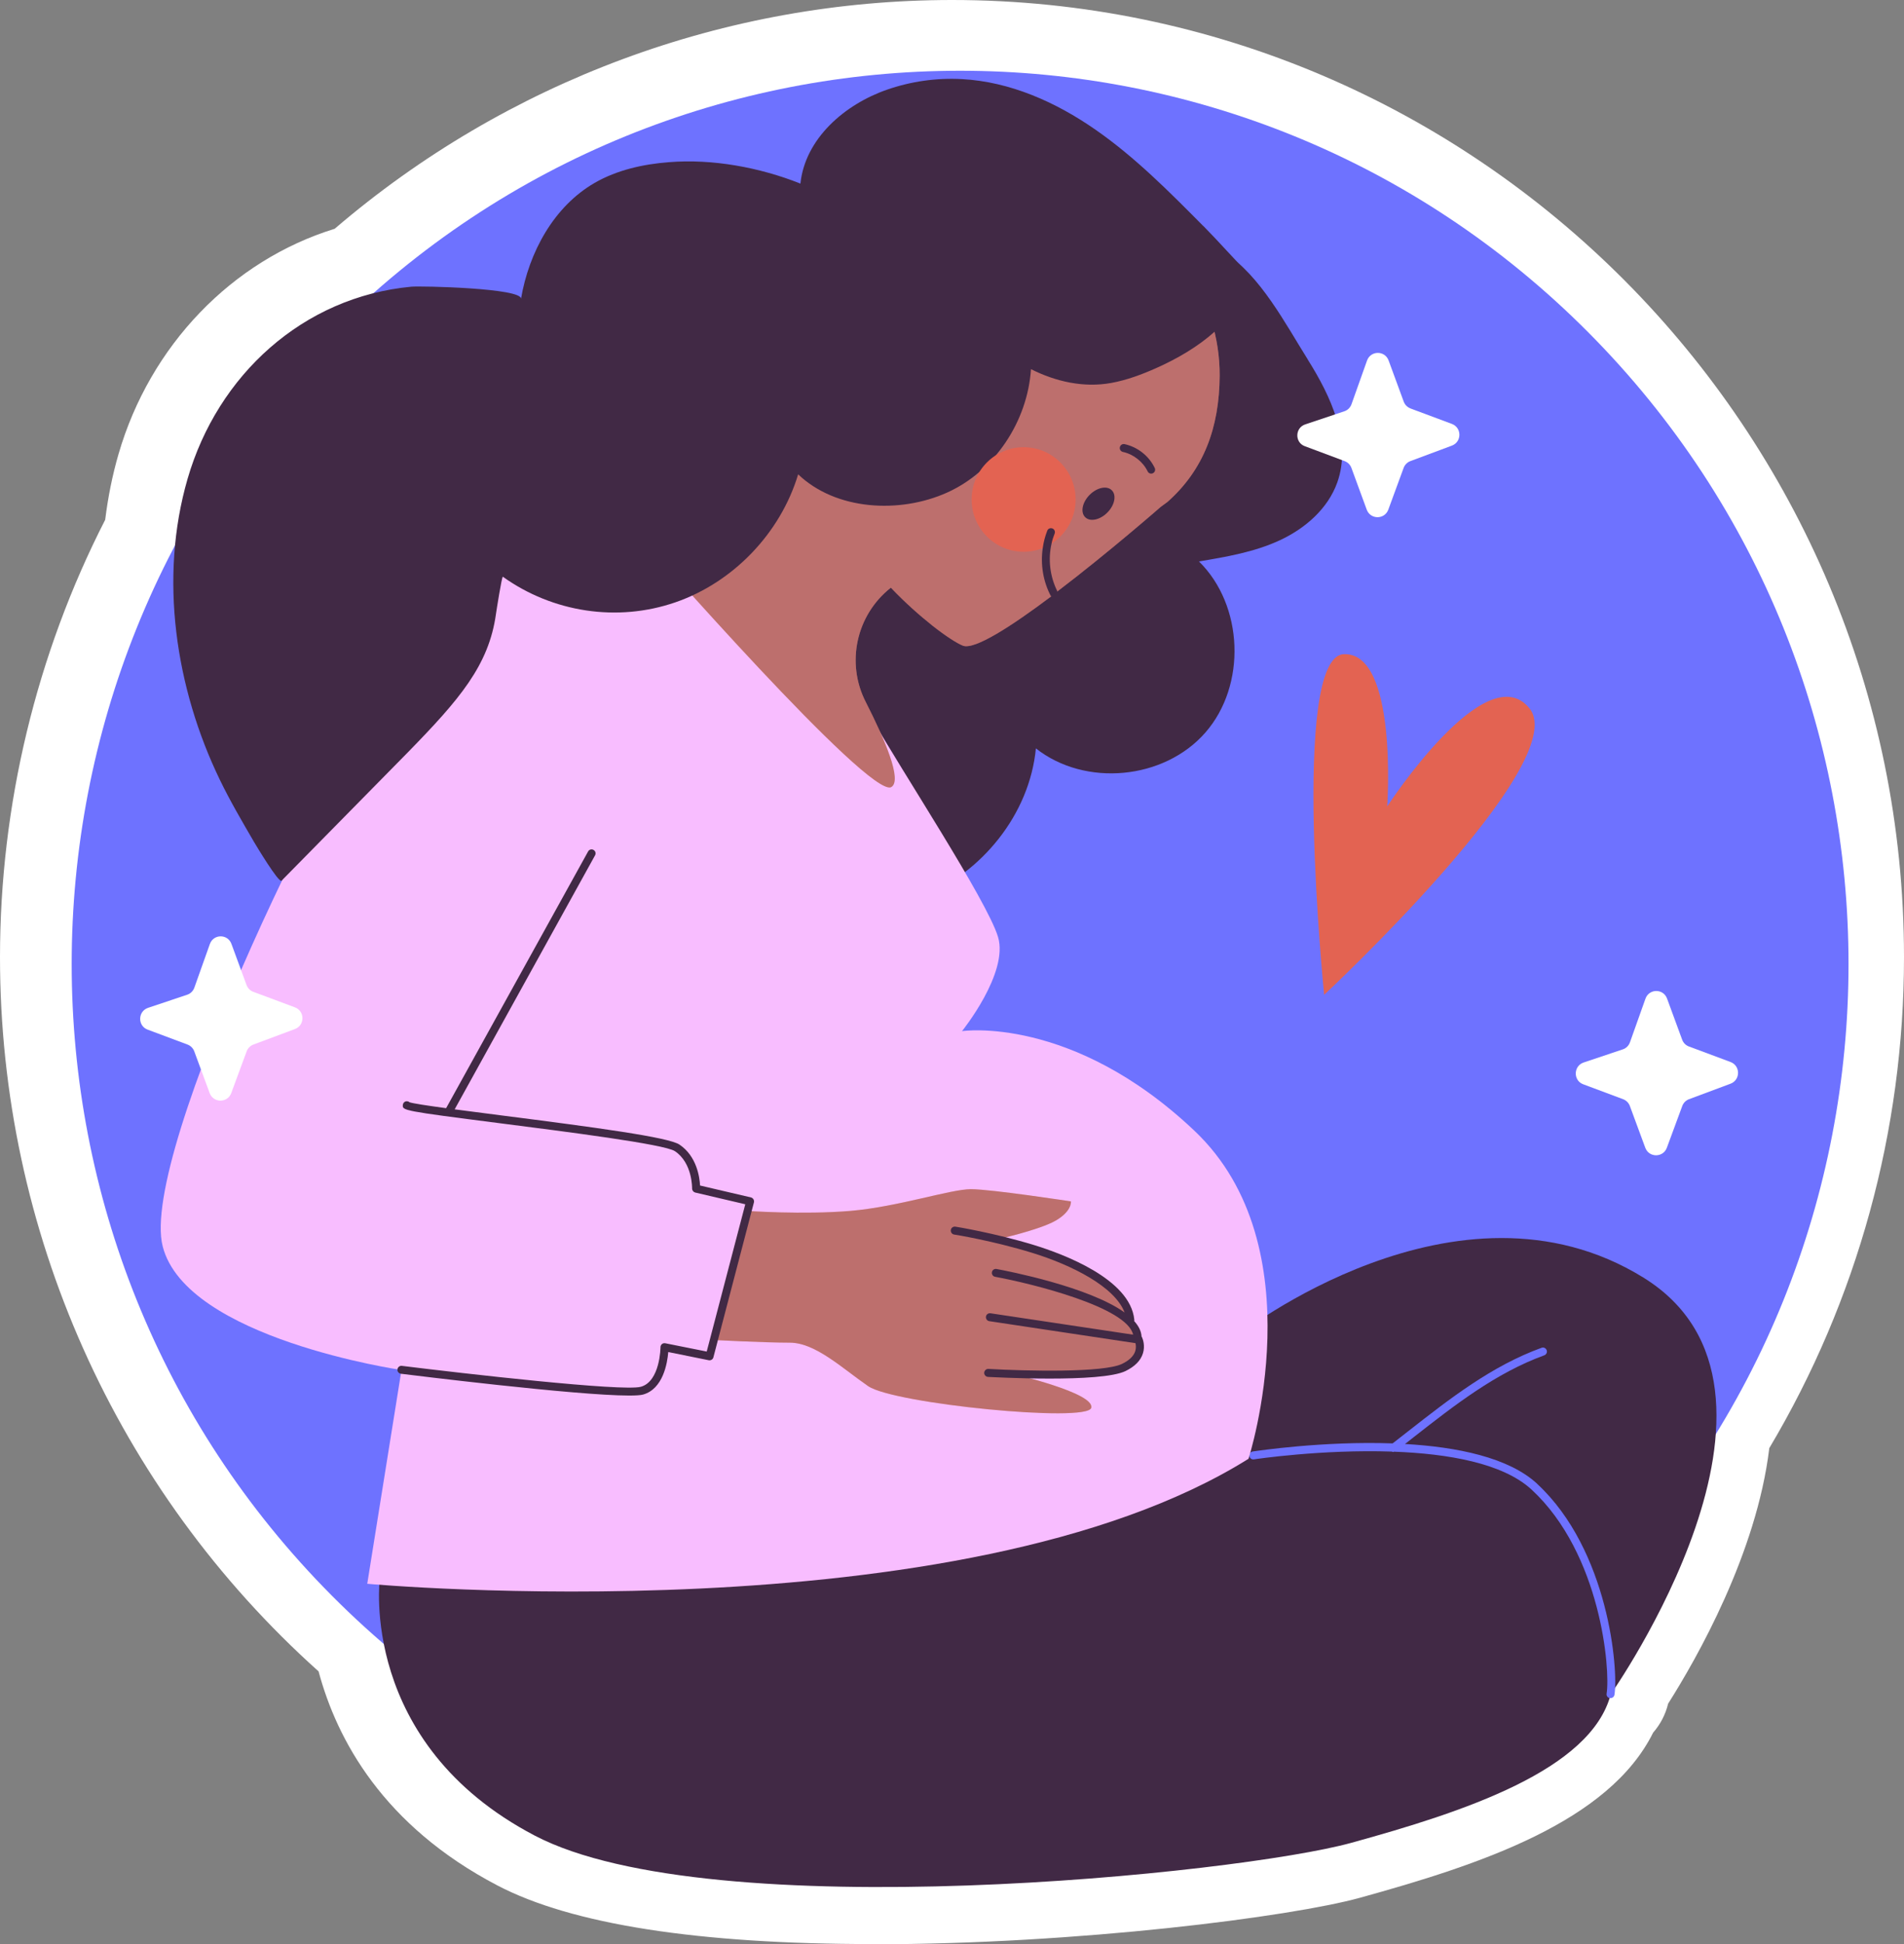 <svg width="240" height="245" viewBox="0 0 240 245" fill="none" xmlns="http://www.w3.org/2000/svg">
<rect x="0" y="0" width="240" height="245" fill="#808080" stroke="none"/>
<g clip-path="url(#clip0_13_2364)">
<path d="M110.02 245C87.981 245 72.064 242.513 62.702 237.615C48.319 230.093 42.469 219.264 40.157 210.636C14.593 187.722 0 155.074 0 120.635C0 101.489 4.576 82.466 13.258 65.508C13.616 62.636 14.173 59.864 14.94 57.228C18.91 43.539 29.249 32.822 42.185 28.832C63.889 10.232 91.456 0 120 0C186.165 0 240 54.12 240 120.635C240 142.479 234.138 163.827 223.02 182.501C221.424 195.779 213.856 209.044 210.269 214.701C209.935 216.094 209.267 217.337 208.377 218.357C202.774 229.646 186.487 235.004 171.411 239.169C162.741 241.556 135.88 245.025 110.02 245.025V245Z" fill="white"/>
<path d="M200.208 201.099C243.941 157.135 243.941 85.854 200.208 41.889C156.474 -2.076 85.569 -2.076 41.836 41.889C-1.898 85.854 -1.898 157.135 41.836 201.099C85.569 245.064 156.474 245.064 200.208 201.099Z" fill="#6E72FF"/>
<path d="M164.832 45.293C167.763 49.955 170.409 55.612 168.566 60.796C167.379 64.128 164.498 66.615 161.307 68.094C158.116 69.574 154.604 70.171 151.129 70.755C156.768 76.3 157.139 86.358 151.945 92.313C146.738 98.281 136.782 99.213 130.574 94.315C129.783 102.632 123.747 110.03 116.043 113.126C108.325 116.221 99.272 115.227 92.001 111.186C84.728 107.146 79.213 100.27 76.059 92.549C74.859 89.615 73.969 86.544 73.623 83.399C73.301 80.564 73.412 77.705 73.771 74.87C75.874 58.67 86.435 44.634 99.124 34.426C102.364 31.828 105.778 29.404 109.574 27.725C116.822 24.517 125.071 24.194 132.924 25.251C140.01 26.208 148.198 27.974 154.344 31.84C158.858 34.687 162.086 40.916 164.832 45.28V45.293Z" fill="#412945"/>
<path d="M47.874 198.912C47.874 198.912 45.153 219.699 67.414 231.336C89.675 242.986 156.236 236.135 170.323 232.244C184.409 228.365 200.536 223.106 203.034 213.52C203.034 213.52 230.069 175.153 207.128 160.992C183.667 146.508 156.014 168.302 156.014 168.302L47.886 198.899L47.874 198.912Z" fill="#412945"/>
<path d="M193.771 187.001C190.16 183.657 183.617 182.351 177.1 181.978L178.225 181.096C183.296 177.13 188.527 173.027 194.661 170.801C194.921 170.702 195.057 170.416 194.958 170.155C194.859 169.894 194.575 169.757 194.315 169.856C188.032 172.132 182.727 176.284 177.594 180.3L175.541 181.904C166.798 181.593 158.524 182.836 157.906 182.923C157.634 182.961 157.448 183.222 157.485 183.495C157.522 183.769 157.794 183.968 158.054 183.918C158.203 183.893 166.612 182.637 175.43 182.936C175.492 182.961 175.554 182.985 175.616 182.985C175.653 182.985 175.678 182.961 175.702 182.948C182.467 183.197 189.442 184.378 193.066 187.735C201.822 195.841 202.997 210.437 202.515 213.433C202.465 213.707 202.651 213.968 202.923 214.005C202.947 214.005 202.972 214.005 203.009 214.005C203.244 214.005 203.467 213.831 203.504 213.582C204.011 210.474 202.799 195.368 193.746 186.989L193.771 187.001Z" fill="#6E72FF"/>
<path d="M81.154 68.169C81.154 68.169 65.361 63.482 53.785 78.786C42.197 94.091 17.549 145.414 20.505 157.063C23.461 168.713 50.607 172.654 50.607 172.654L46.291 199.596C46.291 199.596 121.249 206.446 157.374 183.843C157.374 183.843 166.006 157.125 150.56 142.504C135.113 127.883 121.261 129.947 121.261 129.947C121.261 129.947 127.173 122.637 125.8 118.074C124.44 113.511 113.309 96.603 110.131 90.896C106.952 85.189 101.956 76.971 101.956 76.971L81.167 68.181L81.154 68.169Z" fill="#F8BDFF"/>
<path d="M94.103 152.6C94.103 152.6 101.263 153.109 107.224 152.6C113.186 152.09 119.827 149.865 122.387 149.865C124.947 149.865 134.989 151.406 134.989 151.406C134.989 151.406 135.162 152.6 133.109 153.806C131.056 155.012 125.615 156.205 125.615 156.205C125.615 156.205 143.164 159.972 142.484 165.878C142.484 165.878 144.524 169.558 142.83 171.783C141.123 174.009 127.668 173.151 127.668 173.151C127.668 173.151 138.056 175.551 137.549 177.428C137.042 179.318 112.678 176.918 109.438 174.693C106.198 172.467 102.797 169.21 99.557 169.21C96.317 169.21 89.675 168.862 89.675 168.862L94.103 152.587V152.6Z" fill="#FF9582"/>
<g opacity="0.35">
<path d="M94.103 152.6C94.103 152.6 101.263 153.109 107.224 152.6C113.186 152.09 119.827 149.865 122.387 149.865C124.947 149.865 134.989 151.406 134.989 151.406C134.989 151.406 135.162 152.6 133.109 153.806C131.056 155.012 125.615 156.205 125.615 156.205C125.615 156.205 143.164 159.972 142.484 165.878C142.484 165.878 144.524 169.558 142.83 171.783C141.123 174.009 127.668 173.151 127.668 173.151C127.668 173.151 138.056 175.551 137.549 177.428C137.042 179.318 112.678 176.918 109.438 174.693C106.198 172.467 102.797 169.21 99.557 169.21C96.317 169.21 89.675 168.862 89.675 168.862L94.103 152.587V152.6Z" fill="#412945"/>
</g>
<path d="M143.894 168.464C143.869 167.768 143.523 167.109 142.966 166.487C142.979 166.425 142.991 166.375 142.979 166.313C142.471 161.166 133.987 158.033 130.364 156.914C125.367 155.385 120.458 154.589 120.421 154.589C120.148 154.552 119.889 154.738 119.852 155.012C119.815 155.285 120 155.546 120.272 155.584C120.322 155.584 125.157 156.367 130.092 157.884C135.101 159.425 140.517 162.148 141.754 165.405C137.228 162.161 127.074 160.196 125.615 159.923C125.343 159.873 125.083 160.047 125.034 160.32C124.984 160.594 125.157 160.855 125.429 160.905C130.141 161.775 142.076 164.734 142.83 168.203L124.848 165.505C124.576 165.468 124.316 165.654 124.279 165.928C124.242 166.201 124.428 166.462 124.7 166.5L143.127 169.272C143.189 169.533 143.213 169.894 143.102 170.267C142.904 170.901 142.335 171.448 141.433 171.883C139.095 173.014 129.399 172.791 124.588 172.517C124.341 172.492 124.081 172.716 124.057 172.989C124.044 173.263 124.254 173.499 124.526 173.524C124.811 173.537 128.41 173.735 132.318 173.735C136.226 173.735 140.307 173.537 141.865 172.791C143.04 172.219 143.782 171.473 144.067 170.553C144.364 169.595 144.067 168.762 143.918 168.452L143.894 168.464Z" fill="#412945"/>
<path d="M94.981 151.145C94.907 151.033 94.795 150.946 94.672 150.909L88.241 149.405C88.191 148.373 87.833 145.712 85.644 144.245C84.246 143.312 75.045 142.082 63.172 140.565C61.156 140.304 59.116 140.043 57.31 139.806L75.008 107.792C75.144 107.543 75.057 107.245 74.81 107.108C74.562 106.972 74.266 107.059 74.13 107.307L56.234 139.657C53.847 139.334 52.042 139.06 51.609 138.911C51.535 138.837 51.436 138.799 51.324 138.787C51.04 138.762 50.805 138.973 50.78 139.247C50.718 139.956 50.718 139.981 63.036 141.559C71.285 142.616 83.764 144.195 85.075 145.078C87.301 146.57 87.239 149.753 87.239 149.778C87.239 150.014 87.4 150.225 87.622 150.287L93.942 151.767L89.082 170.329L83.863 169.285C83.714 169.26 83.566 169.285 83.442 169.384C83.331 169.483 83.257 169.62 83.257 169.769C83.257 169.807 83.22 174.084 80.783 174.767C78.532 175.401 58.275 173.077 50.657 172.132C50.384 172.094 50.137 172.293 50.1 172.567C50.063 172.84 50.261 173.089 50.533 173.126C51.535 173.251 72.621 175.874 79.299 175.874C80.128 175.874 80.734 175.837 81.055 175.75C83.591 175.041 84.122 171.771 84.234 170.391L89.341 171.423C89.601 171.473 89.861 171.311 89.923 171.062L95.03 151.543C95.067 151.406 95.043 151.269 94.981 151.158V151.145Z" fill="#412945"/>
<path d="M153.738 47.344C153.701 53.908 151.722 59.205 147.171 63.245L146.293 63.892C146.293 63.892 139.726 69.636 133.283 74.534C133.159 74.634 132.442 73.54 132.318 73.639C132.182 73.751 132.627 75.057 132.491 75.168C127.544 78.886 122.832 81.944 121.373 81.372C120.581 81.049 119.196 80.154 117.551 78.861C115.906 77.556 114.039 75.902 112.295 74.062C107.93 77.493 106.594 83.548 109.142 88.496C111.553 93.233 113.755 98.38 112.345 99.189C109.611 100.73 81.154 68.181 81.154 68.181L109.488 46.399C109.97 32.213 123.624 21.397 138.563 25.997C147.765 28.832 153.788 37.684 153.738 47.369V47.344Z" fill="#FF9582"/>
<g opacity="0.35">
<path d="M153.738 47.344C153.701 53.908 151.722 59.205 147.171 63.245L146.293 63.892C146.293 63.892 139.726 69.636 133.283 74.534C133.159 74.634 132.442 73.54 132.318 73.639C132.182 73.751 132.627 75.057 132.491 75.168C127.544 78.886 122.832 81.944 121.373 81.372C120.581 81.049 119.196 80.154 117.551 78.861C115.906 77.556 114.039 75.902 112.295 74.062C107.93 77.493 106.594 83.548 109.142 88.496C111.553 93.233 113.755 98.38 112.345 99.189C109.611 100.73 81.154 68.181 81.154 68.181L109.488 46.399C109.97 32.213 123.624 21.397 138.563 25.997C147.765 28.832 153.788 37.684 153.738 47.369V47.344Z" fill="#412945"/>
</g>
<path d="M151.685 28.496C147.406 24.182 143.09 19.818 138.093 16.349C133.097 12.868 127.321 10.294 121.261 9.971C118.071 9.797 114.843 10.245 111.813 11.301C106.47 13.154 101.486 17.468 100.893 23.137C95.772 21.098 89.799 19.992 84.32 20.439C81.068 20.688 77.79 21.422 74.971 23.038C69.801 26.022 66.672 31.791 65.67 37.671C65.905 36.304 53.043 36.018 51.856 36.13C38.19 37.41 27.443 47.257 23.646 60.336C20.023 72.831 22.113 86.719 27.727 98.306C29.026 100.991 30.535 103.553 32.031 106.126C32.229 106.462 35.16 111.36 35.494 110.987L51.423 94.8C57.891 88.173 61.626 83.859 62.517 77.369C62.566 77.021 63.246 72.682 63.383 72.682C69.677 77.183 77.815 78.426 85.112 75.915C92.409 73.403 98.37 67.212 100.608 59.777C105.357 64.327 113.408 64.762 119.382 62.077C125.38 59.379 129.523 53.1 129.956 46.523C133.097 48.102 136.597 48.886 140.06 48.264C142.039 47.904 143.931 47.195 145.774 46.374C151.005 44.037 156.224 40.319 157.621 34.75C155.618 32.723 153.689 30.51 151.685 28.483V28.496Z" fill="#412945"/>
<path d="M129.028 69.537C132.648 69.537 135.583 66.586 135.583 62.947C135.583 59.308 132.648 56.358 129.028 56.358C125.408 56.358 122.473 59.308 122.473 62.947C122.473 66.586 125.408 69.537 129.028 69.537Z" fill="#E36352"/>
<path d="M139.577 64.601C138.65 65.533 137.388 65.794 136.782 65.172C136.164 64.551 136.424 63.295 137.351 62.363C138.279 61.43 139.54 61.169 140.146 61.791C140.765 62.413 140.505 63.668 139.577 64.601Z" fill="#412945"/>
<path d="M133.283 74.522C133.01 74.733 132.751 74.957 132.479 75.156C131.489 73.304 131.131 71.128 131.44 69.064C131.539 68.318 131.737 67.572 132.009 66.876C132.108 66.615 132.392 66.503 132.664 66.602C132.912 66.702 133.035 66.988 132.936 67.249C132.776 67.647 132.639 68.069 132.553 68.492C132.083 70.506 132.355 72.682 133.283 74.522Z" fill="#412945"/>
<path d="M145.106 59.69C144.92 59.69 144.747 59.59 144.66 59.404C144.067 58.185 142.867 57.24 141.544 56.955C141.272 56.892 141.099 56.631 141.16 56.358C141.222 56.084 141.482 55.91 141.754 55.972C143.399 56.333 144.821 57.452 145.551 58.969C145.675 59.217 145.576 59.516 145.316 59.64C145.242 59.677 145.167 59.69 145.093 59.69H145.106Z" fill="#412945"/>
<path d="M174.861 101.625C174.861 101.625 176.222 82.218 169.407 82.442C162.593 82.665 166.909 125.372 166.909 125.372C166.909 125.372 198.26 96.142 192.806 89.292C187.352 82.442 174.861 101.625 174.861 101.625Z" fill="#E36352"/>
<path d="M177.78 51.472L183.011 53.424C184.273 53.896 184.273 55.686 183.011 56.159L177.78 58.111C177.384 58.26 177.075 58.571 176.927 58.969L174.997 64.228C174.528 65.496 172.747 65.496 172.277 64.228L170.347 58.969C170.199 58.571 169.89 58.26 169.494 58.111L164.473 56.233C163.187 55.761 163.224 53.921 164.522 53.486L169.457 51.832C169.877 51.695 170.211 51.36 170.36 50.937L172.314 45.442C172.771 44.161 174.565 44.149 175.035 45.429L176.939 50.614C177.088 51.012 177.397 51.322 177.792 51.472H177.78Z" fill="white"/>
<path d="M212.903 131.887L218.135 133.839C219.396 134.311 219.396 136.101 218.135 136.574L212.903 138.526C212.507 138.675 212.198 138.986 212.05 139.384L210.108 144.643C209.638 145.911 207.857 145.911 207.387 144.643L205.446 139.384C205.297 138.986 204.988 138.675 204.592 138.526L199.571 136.649C198.285 136.176 198.322 134.336 199.621 133.901L204.555 132.247C204.976 132.111 205.31 131.775 205.458 131.352L207.412 125.857C207.87 124.576 209.663 124.564 210.133 125.844L212.038 131.029C212.186 131.427 212.495 131.738 212.891 131.887H212.903Z" fill="white"/>
<path d="M31.945 124.999L37.176 126.951C38.438 127.423 38.438 129.214 37.176 129.686L31.945 131.638C31.549 131.787 31.24 132.098 31.091 132.496L29.15 137.755C28.68 139.023 26.899 139.023 26.429 137.755L24.487 132.496C24.339 132.098 24.03 131.787 23.634 131.638L18.613 129.761C17.327 129.288 17.364 127.448 18.662 127.013L23.597 125.36C24.017 125.223 24.351 124.887 24.5 124.464L26.454 118.969C26.911 117.689 28.704 117.676 29.174 118.957L31.079 124.141C31.227 124.539 31.537 124.85 31.932 124.999H31.945Z" fill="white"/>
</g>
<defs>
<clipPath id="clip0_13_2364">
<rect width="240" height="245" fill="white"/>
</clipPath>
</defs>
</svg>
